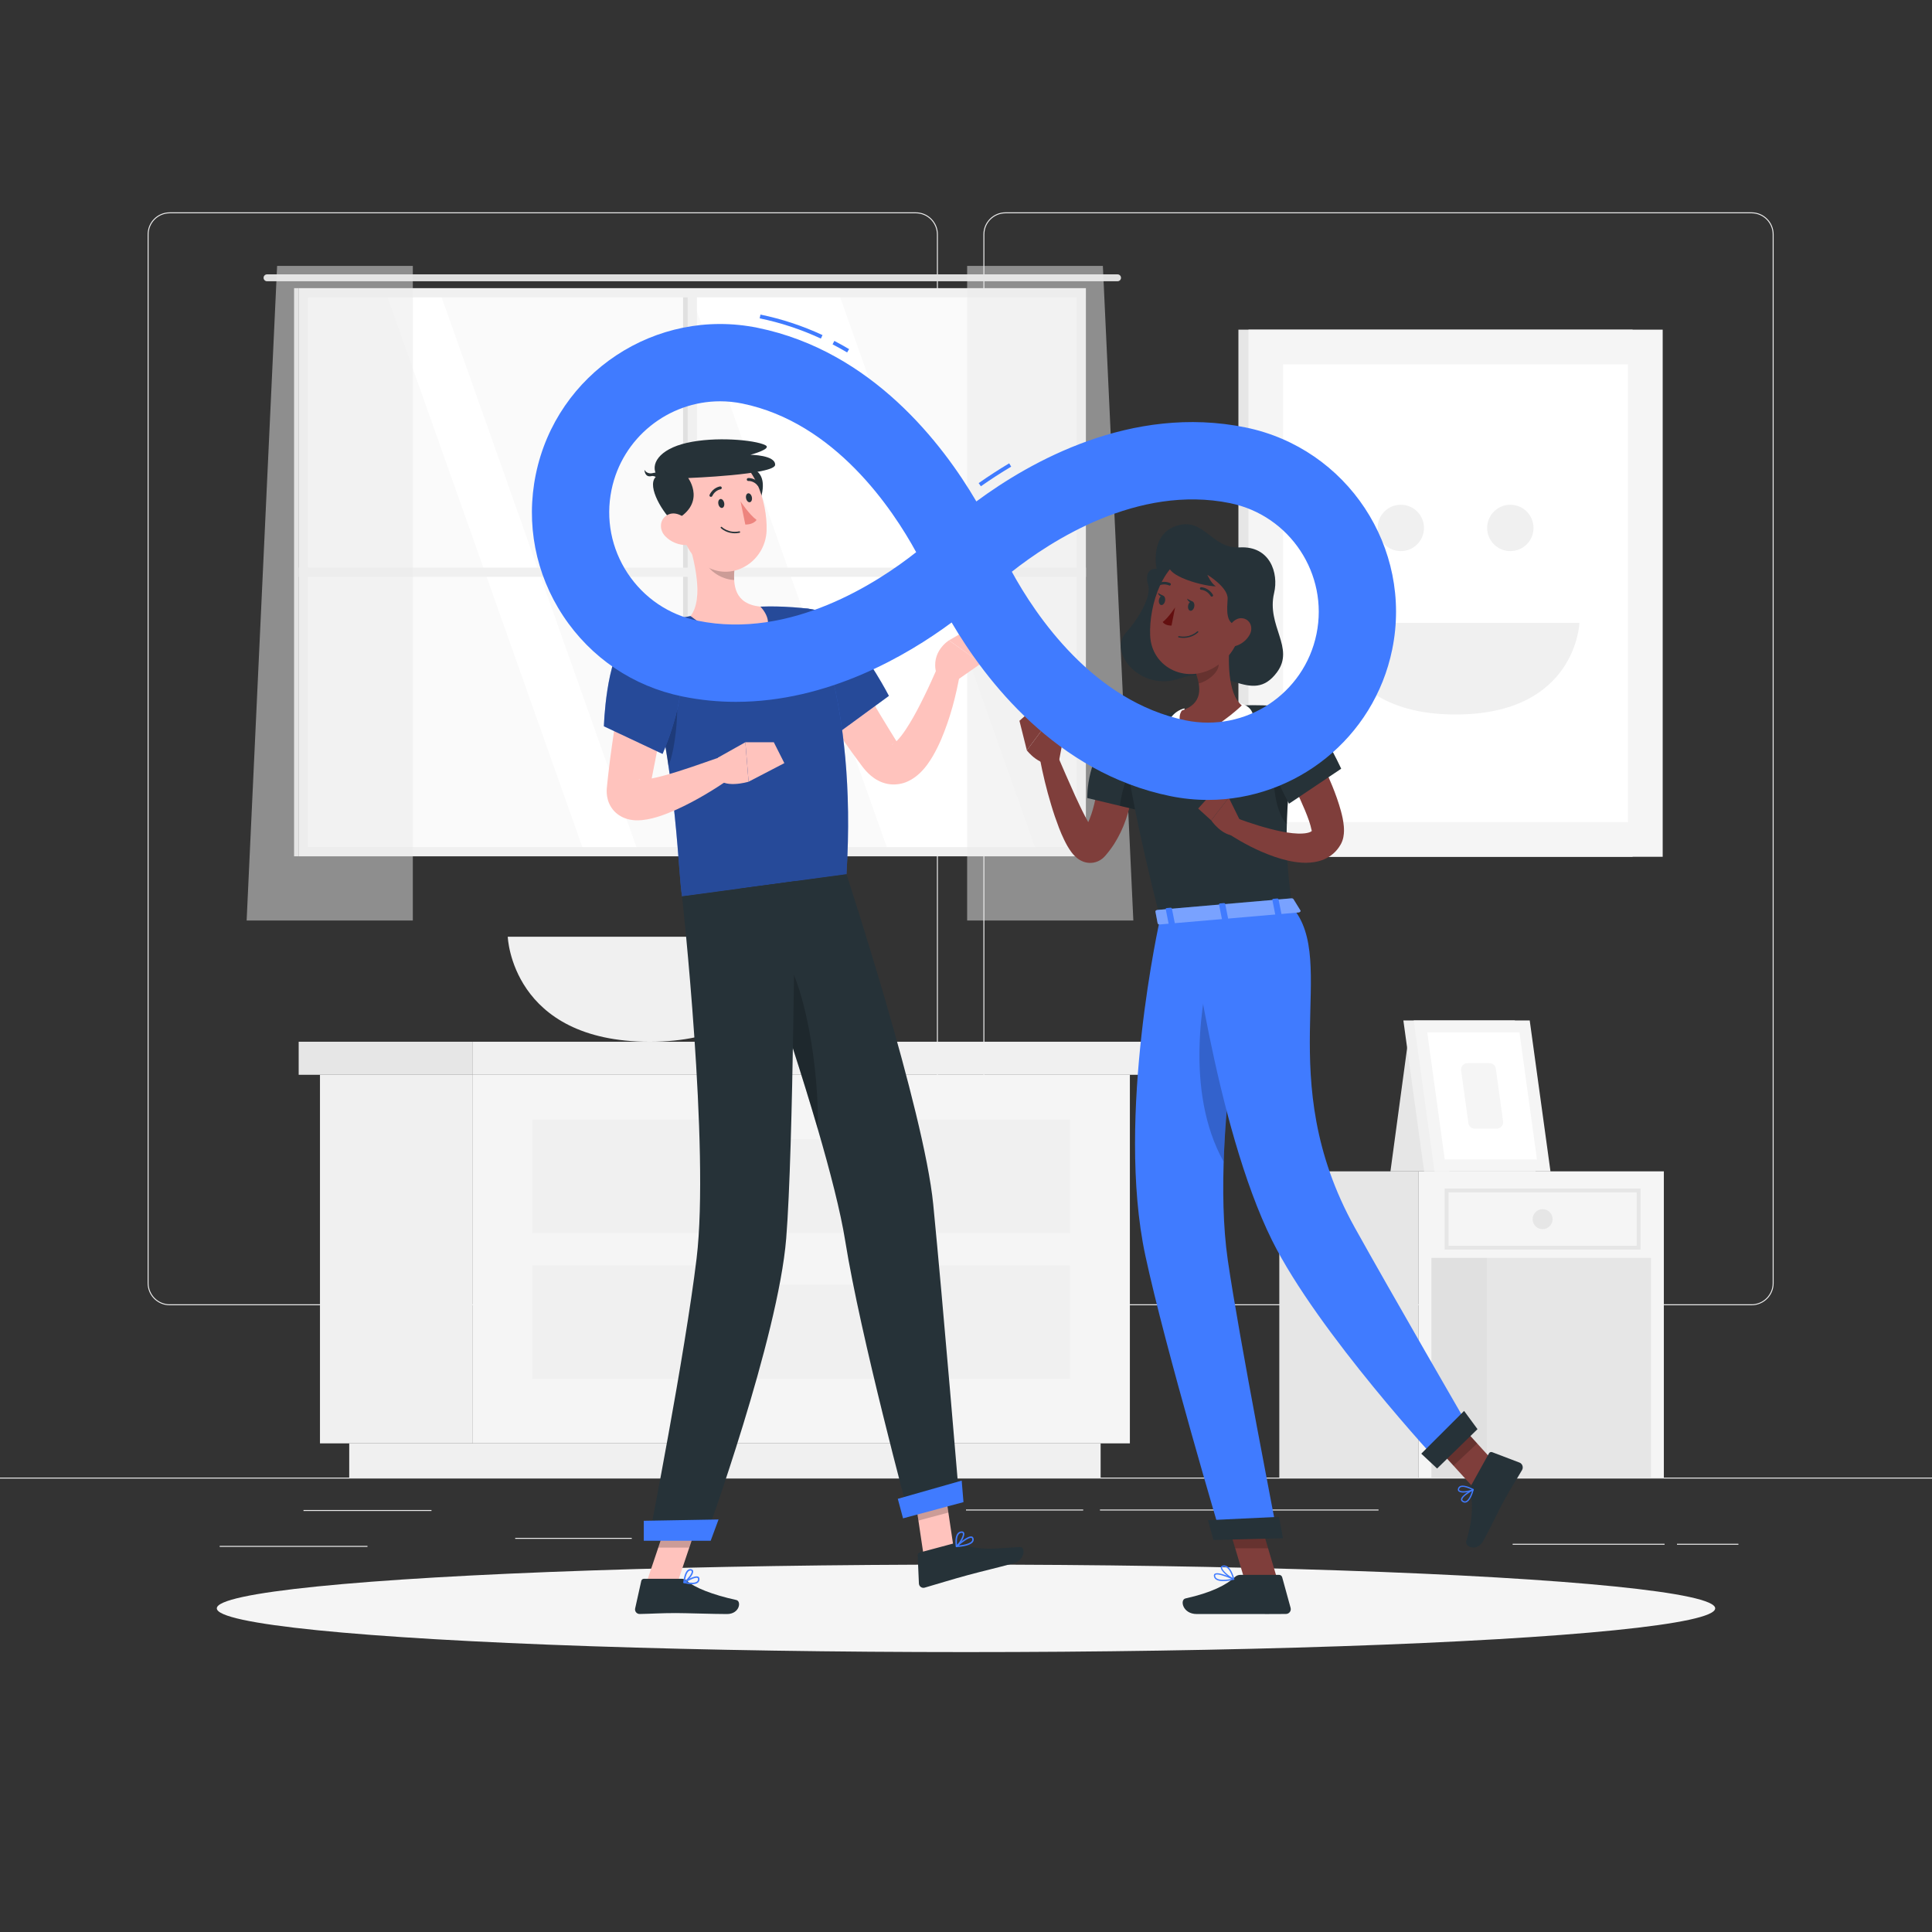<?xml version="1.0" encoding="utf-8"?>
<!-- Generator: Adobe Illustrator 27.5.0, SVG Export Plug-In . SVG Version: 6.00 Build 0)  -->
<svg version="1.1" xmlns="http://www.w3.org/2000/svg" xmlns:xlink="http://www.w3.org/1999/xlink" x="0px" y="0px"
	 viewBox="0 0 500 500" style="enable-background:new 0 0 500 500;" xml:space="preserve">
<rect x="0" y="0" width="500" height="500" fill="#333333" stroke="none"/>
<g id="Background_Complete">
	<g>
		<rect y="382.398" style="fill:#EBEBEB;" width="500" height="0.25"/>
		<rect x="78.545" y="390.788" style="fill:#EBEBEB;" width="33.122" height="0.25"/>
		<rect x="133.333" y="398" style="fill:#EBEBEB;" width="30.167" height="0.25"/>
		<rect x="56.854" y="400.074" style="fill:#EBEBEB;" width="38.251" height="0.25"/>
		<rect x="434" y="399.528" style="fill:#EBEBEB;" width="15.901" height="0.25"/>
		<rect x="391.471" y="399.528" style="fill:#EBEBEB;" width="39.321" height="0.25"/>
		<rect x="250" y="390.663" style="fill:#EBEBEB;" width="30.333" height="0.25"/>
		<rect x="284.667" y="390.663" style="fill:#EBEBEB;" width="72.095" height="0.25"/>
		<path style="fill:#EBEBEB;" d="M237.014,337.8H43.915c-3.147,0-5.708-2.561-5.708-5.708V60.66c0-3.147,2.561-5.708,5.708-5.708
			h193.099c3.146,0,5.707,2.561,5.707,5.708v271.432C242.721,335.239,240.16,337.8,237.014,337.8z M43.915,55.203
			c-3.01,0-5.458,2.448-5.458,5.458v271.432c0,3.01,2.448,5.458,5.458,5.458h193.099c3.009,0,5.457-2.448,5.457-5.458V60.66
			c0-3.009-2.448-5.458-5.457-5.458H43.915z"/>
		<path style="fill:#EBEBEB;" d="M453.31,337.8H260.212c-3.147,0-5.707-2.561-5.707-5.708V60.66c0-3.147,2.561-5.708,5.707-5.708
			H453.31c3.148,0,5.708,2.561,5.708,5.708v271.432C459.019,335.239,456.458,337.8,453.31,337.8z M260.212,55.203
			c-3.009,0-5.457,2.448-5.457,5.458v271.432c0,3.01,2.448,5.458,5.457,5.458H453.31c3.01,0,5.458-2.448,5.458-5.458V60.66
			c0-3.009-2.448-5.458-5.458-5.458H260.212z"/>
	</g>
	<g>
		<g>
			<g>
				<path style="fill:#F0F0F0;" d="M204.908,242.424c0,0-0.934,27.177-36.751,27.177s-36.751-27.177-36.751-27.177H204.908z"/>
			</g>
			<g>
				<g>
					<rect x="82.809" y="278.155" style="fill:#F0F0F0;" width="39.432" height="95.388"/>
					<rect x="90.38" y="373.543" style="fill:#F0F0F0;" width="194.461" height="8.856"/>
					
						<rect x="122.241" y="278.155" transform="matrix(-1 -1.224647e-16 1.224647e-16 -1 414.653 651.697)" style="fill:#F5F5F5;" width="170.172" height="95.388"/>
					
						<rect x="137.744" y="289.759" transform="matrix(-1 -1.224647e-16 1.224647e-16 -1 414.653 608.869)" style="fill:#F0F0F0;" width="139.166" height="29.352"/>
					
						<rect x="137.744" y="327.471" transform="matrix(-1 -1.224647e-16 1.224647e-16 -1 414.653 684.293)" style="fill:#F0F0F0;" width="139.166" height="29.352"/>
					<path style="fill:#F5F5F5;" d="M223.652,294.783h-32.652c-1.729,0-3.143-1.414-3.143-3.143v0c0-1.729,1.414-3.143,3.143-3.143
						h32.652c1.729,0,3.143,1.414,3.143,3.143v0C226.795,293.368,225.381,294.783,223.652,294.783z"/>
					<path style="fill:#F5F5F5;" d="M223.652,332.494h-32.652c-1.729,0-3.143-1.414-3.143-3.143l0,0
						c0-1.729,1.414-3.143,3.143-3.143h32.652c1.729,0,3.143,1.414,3.143,3.143l0,0C226.795,331.08,225.381,332.494,223.652,332.494
						z"/>
				</g>
				<rect x="122.241" y="269.602" style="fill:#F0F0F0;" width="175.426" height="8.553"/>
				
					<rect x="77.299" y="269.602" transform="matrix(-1 -1.224647e-16 1.224647e-16 -1 199.539 547.756)" style="fill:#E6E6E6;" width="44.942" height="8.553"/>
			</g>
		</g>
		<g>
			<g>
				<rect x="320.499" y="85.315" style="fill:#E6E6E6;" width="102.007" height="136.421"/>
				<rect x="323.103" y="85.315" style="fill:#F5F5F5;" width="107.199" height="136.421"/>
				<rect x="332.079" y="94.298" style="fill:#FFFFFF;" width="89.24" height="118.46"/>
				<g>
					<path style="fill:#F0F0F0;" d="M408.754,161.208c0,0-0.815,23.702-32.052,23.702s-32.052-23.702-32.052-23.702H408.754z"/>
				</g>
				<circle style="fill:#F0F0F0;" cx="362.526" cy="136.627" r="6"/>
				<circle style="fill:#F0F0F0;" cx="390.873" cy="136.627" r="6"/>
			</g>
		</g>
		<g>
			<g>
				<rect x="331.084" y="303.144" style="fill:#E6E6E6;" width="36.069" height="79.255"/>
				
					<rect x="367.154" y="303.144" transform="matrix(-1 -1.224647e-16 1.224647e-16 -1 797.758 685.542)" style="fill:#F5F5F5;" width="63.451" height="79.255"/>
				
					<rect x="360.913" y="316.03" transform="matrix(-1.836970e-16 1 -1 -1.836970e-16 743.312 -54.446)" style="fill:#E6E6E6;" width="75.932" height="56.804"/>
				
					<rect x="339.682" y="337.261" transform="matrix(-1.836970e-16 1 -1 -1.836970e-16 722.081 -33.215)" style="fill:#E0E0E0;" width="75.932" height="14.342"/>
				
					<rect x="389.179" y="285.637" transform="matrix(-1.836970e-16 1 -1 -1.836970e-16 714.718 -83.735)" style="fill:#F5F5F5;" width="20.094" height="59.71"/>
				<path style="fill:#E6E6E6;" d="M424.577,323.4h-50.701v-15.816h50.701V323.4z M374.876,322.4h48.701v-13.816h-48.701V322.4z"/>
				<path style="fill:#E6E6E6;" d="M401.813,315.517c0,1.428-1.158,2.586-2.586,2.586c-1.428,0-2.586-1.158-2.586-2.586
					c0-1.428,1.158-2.586,2.586-2.586C400.655,312.931,401.813,314.089,401.813,315.517z"/>
			</g>
			<g>
				<polygon style="fill:#E6E6E6;" points="375.071,303.144 359.846,303.144 364.357,269.783 375.071,269.783 				"/>
				<polygon style="fill:#F0F0F0;" points="397.409,303.144 368.561,303.144 363.191,264.097 392.038,264.097 				"/>
				<polygon style="fill:#F5F5F5;" points="401.26,303.144 371.241,303.144 365.871,264.097 395.89,264.097 				"/>
				<polygon style="fill:#FFFFFF;" points="373.895,300.067 369.371,267.174 393.236,267.174 397.76,300.067 				"/>
				<path style="fill:#F5F5F5;" d="M380.013,290.659l-1.874-13.624c-0.137-0.998,0.638-1.888,1.646-1.888h5.688
					c0.83,0,1.533,0.613,1.646,1.435l1.874,13.624c0.137,0.998-0.638,1.888-1.646,1.888h-5.688
					C380.828,292.094,380.126,291.481,380.013,290.659z"/>
			</g>
		</g>
		<g>
			<g>
				<rect x="78.687" y="75.962" style="fill:#FAFAFA;" width="200.954" height="144.26"/>
				<polygon style="fill:#FFFFFF;" points="268.205,220.223 217.092,75.962 178.734,75.962 229.847,220.223 				"/>
				<polygon style="fill:#FFFFFF;" points="165.061,220.223 113.948,75.962 99.957,75.962 151.07,220.223 				"/>
				<g>
					<path style="fill:#E0E0E0;" d="M69.105,71.002h220.117c0.491,0,0.893,0.402,0.893,0.893l0,0c0,0.491-0.402,0.893-0.893,0.893
						H69.105c-0.491,0-0.893-0.402-0.893-0.893l0,0C68.213,71.404,68.614,71.002,69.105,71.002z"/>
					<rect x="177.973" y="75.652" style="fill:#F0F0F0;" width="2.381" height="144.88"/>
					<rect x="176.783" y="75.652" style="fill:#E0E0E0;" width="1.191" height="144.88"/>
					
						<rect x="177.973" y="46.227" transform="matrix(6.123234e-17 -1 1 6.123234e-17 31.072 327.256)" style="fill:#F0F0F0;" width="2.381" height="203.731"/>
					<path style="fill:#F0F0F0;" d="M77.299,219.23L77.299,219.23V76.955v-2.382h2.381h198.969h2.381v2.382V219.23h0v2.382h0l0,0
						h-2.381l0,0H79.679l0,0h-2.381l0,0l0,0V219.23z M278.648,219.23V76.955H79.679V219.23H278.648z"/>
					<rect x="76.108" y="74.573" style="fill:#E0E0E0;" width="1.191" height="147.038"/>
				</g>
			</g>
			<g>
				<polygon style="opacity:0.5;fill:#EBEBEB;" points="106.84,68.819 106.84,238.233 63.83,238.233 71.718,68.819 				"/>
				<polygon style="opacity:0.5;fill:#EBEBEB;" points="250.298,68.819 250.298,238.233 293.308,238.233 285.42,68.819 				"/>
			</g>
		</g>
	</g>
</g>
<g id="Background_Simple" style="display:none;">
	<g style="display:inline;">
		<path style="fill:#407BFF;" d="M290.461,151.785c-22.64-23.618-35.196-49.794-66.197-67.211
			c-24.301-13.653-52.119-24.759-86.963-15.971c-33.199,8.373-62.116,26.792-70.645,56.114
			c-8.429,28.977,2.471,62.638,21.396,81.912c10.086,10.272,24.542,15.861,37.501,23.344c14.293,8.253,23.054,19.564,30.087,33.089
			c12.352,23.752,21.807,48.118,53.012,57.339c30.567,9.033,65.301-1.743,98.984-11.821c30.8-9.215,76.719-15.028,93.09-45.393
			c15.484-28.72,0.842-65.777-22.962-80.164C351.25,166.997,312.169,174.432,290.461,151.785z"/>
		<path style="opacity:0.9;fill:#FFFFFF;" d="M290.461,151.785c-22.64-23.618-35.196-49.794-66.197-67.211
			c-24.301-13.653-52.119-24.759-86.963-15.971c-33.199,8.373-62.116,26.792-70.645,56.114
			c-8.429,28.977,2.471,62.638,21.396,81.912c10.086,10.272,24.542,15.861,37.501,23.344c14.293,8.253,23.054,19.564,30.087,33.089
			c12.352,23.752,21.807,48.118,53.012,57.339c30.567,9.033,65.301-1.743,98.984-11.821c30.8-9.215,76.719-15.028,93.09-45.393
			c15.484-28.72,0.842-65.777-22.962-80.164C351.25,166.997,312.169,174.432,290.461,151.785z"/>
	</g>
</g>
<g id="Shadow_1_">
	<ellipse id="_x3C_Path_x3E__215_" style="fill:#F5F5F5;" cx="250" cy="416.238" rx="193.889" ry="11.323"/>
</g>
<g id="Character_1">
	<g>
		<polygon style="fill:#FFC3BD;" points="239.021,402.488 246.773,400.407 244.017,381.9 236.265,383.981 		"/>
		<polygon style="fill:#FFC3BD;" points="167.332,409.517 175.359,409.517 181.613,390.929 173.586,390.929 		"/>
		<path style="fill:#263238;" d="M176.43,408.588l-9.786,0c-0.328,0-0.612,0.228-0.683,0.548l-1.586,7.135
			c-0.164,0.74,0.417,1.44,1.175,1.427c3.148-0.054,5.446-0.239,9.412-0.239c2.44,0,9.797,0.254,13.166,0.254
			c3.295,0,3.809-3.331,2.43-3.633c-6.185-1.353-10.845-3.219-12.825-4.998C177.376,408.761,176.91,408.588,176.43,408.588z"/>
		<path style="fill:#263238;" d="M246.478,399.524l-8.466,2.272c-0.317,0.085-0.532,0.379-0.518,0.707l0.318,7.302
			c0.033,0.757,0.757,1.288,1.485,1.08c3.04-0.872,7.405-2.235,11.243-3.265c4.488-1.205,6.407-1.597,11.67-3.009
			c3.182-0.854,3.202-4.309,1.792-4.243c-6.421,0.301-9.388,1.085-15.496-0.74C247.844,399.428,247.147,399.344,246.478,399.524z"/>
		<path style="fill:#FFC3BD;" d="M214.91,163.231l8.542,14.436l4.283,7.2c1.449,2.378,2.883,4.756,4.352,7.095
			c0.207,0.344,0.38,0.571,0.42,0.642c0.046,0.077-0.135-0.065-0.602-0.127c-0.464-0.089-0.979,0.095-1.021,0.159
			c-0.077,0.076,0.126,0.024,0.393-0.17c0.554-0.394,1.322-1.207,2.03-2.116c0.718-0.926,1.409-1.984,2.083-3.088
			c1.356-2.212,2.604-4.626,3.804-7.085c1.221-2.442,2.351-5.02,3.451-7.497l5.799,1.643c-1.055,5.837-2.489,11.422-4.895,17.099
			c-0.612,1.418-1.308,2.833-2.145,4.274c-0.862,1.441-1.812,2.91-3.374,4.405c-0.792,0.74-1.76,1.517-3.143,2.144
			c-1.337,0.637-3.322,0.997-5.174,0.628c-1.859-0.357-3.288-1.26-4.304-2.108c-1.026-0.862-1.751-1.742-2.358-2.554
			c-3.488-4.65-6.748-9.387-9.849-14.208c-3.114-4.826-6.053-9.688-8.859-14.742L214.91,163.231z"/>
		<g>
			<path style="fill:#407BFF;" d="M200.616,164.271c-1.721,7.479,14.685,26.607,14.685,26.607l14.745-10.784
				c0,0-5.118-9.954-11.703-17.384C211.581,155.081,202.505,156.064,200.616,164.271z"/>
			<path style="opacity:0.4;" d="M200.616,164.271c-1.721,7.479,14.685,26.607,14.685,26.607l14.745-10.784
				c0,0-5.118-9.954-11.703-17.384C211.581,155.081,202.505,156.064,200.616,164.271z"/>
		</g>
		<polygon style="opacity:0.2;" points="244.016,381.906 245.438,391.445 237.683,393.526 236.261,383.987 		"/>
		<polygon style="opacity:0.2;" points="173.583,390.934 181.613,390.934 178.385,400.516 170.355,400.516 		"/>
		<g>
			<path style="fill:#407BFF;" d="M164.705,163.155c10.45,29.92,10.64,62.33,11.81,68.82c6.24-0.83,29.74-4,42.55-5.73
				c2.88-45.94-9.74-68.7-9.74-68.7s-2.78-0.37-6.54-0.53c-1.18-0.05-2.45-0.08-3.77-0.07c-0.73,0-1.47,0.02-2.22,0.05
				c-4.84,0.21-12.69,1.45-18.09,2.44c-1.13,0.21-2.28,0.45-3.39,0.7c-1.03,0.24-2.04,0.49-2.99,0.74
				C168.014,162.005,164.705,163.155,164.705,163.155z"/>
			<path style="opacity:0.4;" d="M164.705,163.155c10.45,29.92,10.64,62.33,11.81,68.82c6.24-0.83,29.74-4,42.55-5.73
				c2.88-45.94-9.74-68.7-9.74-68.7s-2.78-0.37-6.54-0.53c-1.18-0.05-2.45-0.08-3.77-0.07c-0.73,0-1.47,0.02-2.22,0.05
				c-4.84,0.21-12.69,1.45-18.09,2.44c-1.13,0.21-2.28,0.45-3.39,0.7c-1.03,0.24-2.04,0.49-2.99,0.74
				C168.014,162.005,164.705,163.155,164.705,163.155z"/>
		</g>
		<path style="opacity:0.2;" d="M174.488,176.935c1.69,4.51,0.37,17-1.48,21.26c-0.66-4.46-1.47-9.14-2.49-13.939L174.488,176.935z"
			/>
		<path style="fill:#FFC3BD;" d="M246.755,176.683l7.2-5.021l-8.359-5.937c0,0-4.811,2.906-3.268,8.544L246.755,176.683z"/>
		<polygon style="fill:#FFC3BD;" points="257.903,167.693 250.402,162.927 245.596,165.725 253.955,171.662 		"/>
		<path style="fill:#FFC3BD;" d="M177.755,138.826c1.925,5.666,4.501,16.175,0.953,20.607c3.587,2.718,8.211,5.793,15.154,5.104
			c6.943-0.688,5.095-5.279,2.932-7.541c-6.698-0.675-7.18-5.513-6.659-10.187L177.755,138.826z"/>
		<path style="opacity:0.2;" d="M182.803,142.084l7.327,4.721c-0.127,1.107-0.192,2.22-0.125,3.285
			c-2.527-0.024-5.91-1.692-7.255-4.282C181.912,144.197,182.19,142.364,182.803,142.084z"/>
		<path style="fill:#263238;" d="M193.115,120.938l2.3,11.745C201.031,120.938,193.115,120.938,193.115,120.938z"/>
		<path style="fill:#FFC3BD;" d="M174.44,130.703c2.08,7.69,2.906,12.296,7.662,15.485c7.153,4.796,16.033-0.747,16.293-8.904
			c0.234-7.342-3.207-18.684-11.468-20.215C178.788,115.56,172.36,123.013,174.44,130.703z"/>
		<path style="fill:#263238;" d="M174.045,134.975c-3.223-3.222-6.889-9.889-4.001-11.833c-1.889-2.889,0.426-6.857,7.71-8.531
			c7.285-1.674,17.484-0.79,20.29,0.586c1.965,0.964-3.833,2.5-3.833,2.5s6.5,0.056,6.389,2.611c-0.111,2.556-22.5,3.407-22.5,3.407
			S183.197,130.559,174.045,134.975z"/>
		<path style="fill:#263238;" d="M171.447,123.422c0.759-0.64-0.565-1.515-2.331-1.025c-1.767,0.49-2.335-0.832-2.335-0.832
			s0.016,2.081,1.827,1.65C169.716,122.952,170.325,124.367,171.447,123.422z"/>
		<path style="fill:#FFC3BD;" d="M172.13,138.737c1.473,1.563,3.531,2.301,5.296,2.325c2.655,0.036,3.305-2.502,2.001-4.653
			c-1.174-1.936-3.971-4.288-6.363-3.294C170.706,134.093,170.446,136.949,172.13,138.737z"/>
		<path style="fill:#263238;" d="M248.307,388.593l-13.128,3.517c0,0-12.49-46.254-16.434-70.953
			c-1.201-7.513-3.878-17.913-7.117-29.018c-4.087-13.991-9.055-29.084-13.088-40.894c-4.253-12.438-7.447-21.229-7.447-21.229
			l27.971-3.768c0,0,20.052,61.038,22.454,85.418C244.02,337.016,248.307,388.593,248.307,388.593z"/>
		<path style="opacity:0.2;" d="M211.628,292.139c-4.087-13.991-9.055-29.084-13.088-40.894l2.512-6.467
			C208.555,252.612,212.08,278.126,211.628,292.139z"/>
		<path style="fill:#263238;" d="M205.717,228.047c0,0-0.361,69.008-2.247,92.452c-2.066,25.672-20.731,77.12-20.731,77.12h-14.702
			c0,0,9.232-47.001,12.24-71.931c3.427-28.399-3.759-93.704-3.759-93.704L205.717,228.047z"/>
		<polygon style="fill:#407BFF;" points="183.921,398.749 166.609,398.749 166.609,393.577 185.961,393.241 		"/>
		<polygon style="fill:#407BFF;" points="249.349,388.748 233.706,392.947 232.35,387.893 248.886,383.183 		"/>
		<path style="fill:#263238;" d="M185.914,130.451c0.13,0.634,0.572,1.079,0.987,0.994c0.414-0.085,0.645-0.669,0.514-1.303
			c-0.131-0.634-0.572-1.079-0.987-0.994C186.014,129.234,185.783,129.817,185.914,130.451z"/>
		<path style="fill:#263238;" d="M193.082,128.977c0.13,0.634,0.572,1.079,0.987,0.994c0.414-0.085,0.645-0.668,0.514-1.303
			c-0.13-0.634-0.572-1.079-0.987-0.994C193.182,127.759,192.951,128.342,193.082,128.977z"/>
		<path style="fill:#ED847E;" d="M191.655,129.761c0,0,2.194,3.362,4.145,4.801c-0.907,1.278-2.913,1.192-2.913,1.192
			L191.655,129.761z"/>
		<path style="fill:#263238;" d="M190.563,137.999c-2.479,0.171-3.943-1.274-4.01-1.342c-0.074-0.074-0.073-0.195,0.001-0.268
			c0.074-0.074,0.195-0.073,0.269,0.001c0.017,0.017,1.725,1.692,4.5,1.122c0.103-0.021,0.203,0.045,0.224,0.148
			c0.021,0.103-0.045,0.203-0.148,0.224C191.109,137.944,190.83,137.981,190.563,137.999z"/>
		<path style="fill:#263238;" d="M184.015,128.59c-0.063,0.004-0.128-0.007-0.189-0.036c-0.19-0.09-0.27-0.317-0.18-0.507
			c0.905-1.899,2.642-2.151,2.716-2.161c0.208-0.028,0.399,0.118,0.427,0.327c0.028,0.207-0.118,0.398-0.325,0.427l0,0
			c-0.057,0.008-1.41,0.219-2.132,1.735C184.271,128.503,184.147,128.581,184.015,128.59z"/>
		<path style="fill:#263238;" d="M196.45,125.876c-0.123,0.008-0.247-0.043-0.328-0.148c-1.023-1.331-2.389-1.255-2.447-1.251
			c-0.209,0.014-0.391-0.143-0.406-0.352c-0.015-0.209,0.14-0.39,0.349-0.407c0.076-0.004,1.826-0.121,3.107,1.547
			c0.128,0.167,0.097,0.405-0.07,0.533C196.594,125.845,196.522,125.871,196.45,125.876z"/>
		<g>
			<path style="fill:#407BFF;" d="M179.085,409.991c-0.742,0-1.543-0.154-2.1-0.289c-0.074-0.018-0.131-0.079-0.143-0.154
				c-0.012-0.076,0.022-0.151,0.087-0.192c0.292-0.183,2.882-1.773,3.769-1.317c0.138,0.071,0.306,0.222,0.326,0.538
				c0.027,0.425-0.106,0.763-0.393,1.005C180.267,409.886,179.696,409.991,179.085,409.991z M177.536,409.435
				c1.363,0.273,2.411,0.224,2.85-0.145c0.193-0.162,0.277-0.387,0.258-0.69c-0.009-0.148-0.069-0.197-0.12-0.223
				C180.063,408.14,178.588,408.826,177.536,409.435z"/>
			<path style="fill:#407BFF;" d="M177.029,409.707c-0.036,0-0.072-0.01-0.104-0.031c-0.058-0.038-0.091-0.105-0.086-0.174
				c0.008-0.098,0.2-2.414,1.132-3.176c0.243-0.198,0.516-0.281,0.81-0.245c0,0,0,0,0,0c0.454,0.056,0.574,0.336,0.605,0.498
				c0.17,0.895-1.436,2.653-2.267,3.104C177.092,409.7,177.06,409.707,177.029,409.707z M178.649,406.454
				c-0.156,0-0.3,0.055-0.437,0.167c-0.598,0.488-0.854,1.838-0.948,2.515c0.826-0.627,1.849-1.956,1.748-2.484
				c-0.009-0.048-0.031-0.161-0.277-0.192l0,0C178.706,406.456,178.678,406.454,178.649,406.454z"/>
			<path style="fill:#407BFF;" d="M247.528,400.39c-0.07-0.005-0.133-0.049-0.161-0.115c-0.032-0.074-0.013-0.16,0.047-0.215
				c0.303-0.277,2.996-2.693,4.078-2.421c0.209,0.052,0.359,0.193,0.434,0.407c0,0,0,0,0,0c0.126,0.358,0.091,0.69-0.105,0.986
				c-0.648,0.981-2.952,1.272-4.268,1.358C247.545,400.391,247.536,400.391,247.528,400.39z M251.324,397.996
				c-0.639-0.046-2.156,1.052-3.228,1.969c1.788-0.175,3.044-0.592,3.408-1.142c0.128-0.194,0.148-0.406,0.063-0.65
				c-0.033-0.094-0.084-0.143-0.168-0.165C251.376,398.002,251.351,397.998,251.324,397.996z"/>
			<path style="fill:#407BFF;" d="M247.528,400.39c-0.018-0.001-0.036-0.005-0.053-0.012c-0.063-0.024-0.109-0.079-0.121-0.146
				c-0.015-0.091-0.367-2.235,0.402-3.309c0.235-0.328,0.549-0.526,0.934-0.588l0,0c0.519-0.084,0.733,0.133,0.822,0.329
				c0.377,0.839-1.027,3.013-1.85,3.684C247.624,400.379,247.576,400.394,247.528,400.39z M248.949,396.698
				c-0.052-0.004-0.117-0.001-0.198,0.012l0,0c-0.285,0.046-0.51,0.188-0.686,0.434c-0.505,0.706-0.446,2.029-0.382,2.665
				c0.801-0.83,1.708-2.486,1.481-2.989C249.151,396.789,249.115,396.71,248.949,396.698z M248.72,396.522l0.005,0L248.72,396.522z"
				/>
		</g>
		<g>
			<path style="fill:#FFC3BD;" d="M174.523,171.833c-0.962,5.089-1.988,10.236-3.015,15.34c-1.043,5.109-2.066,10.214-3.049,15.293
				l-0.357,1.902l-0.089,0.476c-0.028,0.14-0.071,0.409-0.055,0.244c-0.017-0.095,0.009-0.422-0.144-0.936
				c-0.132-0.505-0.56-1.263-1.098-1.719c-0.527-0.464-0.965-0.616-1.189-0.667c-0.465-0.076-0.231,0.046,0.053,0.055
				c0.646,0.053,1.749-0.091,2.833-0.301c1.107-0.2,2.278-0.489,3.457-0.813c4.744-1.297,9.678-3.1,14.535-4.778l2.848,5.311
				c-2.236,1.623-4.486,3.059-6.839,4.442c-2.346,1.38-4.761,2.664-7.331,3.829c-1.292,0.573-2.616,1.122-4.046,1.614
				c-1.451,0.473-2.929,0.918-4.911,1.122c-1.023,0.066-2.129,0.166-3.852-0.31c-0.847-0.251-1.889-0.699-2.902-1.61
				c-1.025-0.902-1.782-2.26-2.074-3.4c-0.313-1.15-0.322-2.146-0.259-2.893l0.123-1.234l0.212-2.001
				c0.6-5.318,1.359-10.581,2.223-15.815c0.876-5.24,1.858-10.418,3.013-15.632L174.523,171.833z"/>
			<g>
				<path style="fill:#407BFF;" d="M162.001,165.125c-5.24,5.607-5.712,22.839-5.712,22.839l15.178,7.146
					c0,0,4.916-10.941,5.076-20.859C176.723,163.011,167.277,159.48,162.001,165.125z"/>
				<path style="opacity:0.4;" d="M162.001,165.125c-5.24,5.607-5.712,22.839-5.712,22.839l15.178,7.146
					c0,0,4.916-10.941,5.076-20.859C176.723,163.011,167.277,159.48,162.001,165.125z"/>
			</g>
			<path style="fill:#FFC3BD;" d="M185.796,196.078l7.105-3.989l0.832,10.219c0,0-6.803,2.053-8.293-1.43L185.796,196.078z"/>
			<polygon style="fill:#FFC3BD;" points="200.26,192.089 202.989,197.499 193.734,202.308 192.902,192.089 			"/>
		</g>
	</g>
</g>
<g id="Character_2">
	<g>
		<path style="fill:#7F3E3B;" d="M293.374,198.538c0.038,0.757,0.042,1.252,0.04,1.855c-0.013,0.576-0.04,1.144-0.074,1.711
			c-0.075,1.132-0.186,2.257-0.348,3.378c-0.341,2.24-0.869,4.469-1.634,6.661c-0.755,2.192-1.781,4.338-3.072,6.367
			c-0.337,0.501-0.671,1.001-1.044,1.482c-0.184,0.242-0.362,0.485-0.561,0.718l-0.673,0.801c-0.477,0.571-1.52,1.47-2.989,1.73
			c-0.706,0.128-1.423,0.088-1.994-0.046c-0.558-0.127-1.039-0.335-1.374-0.521c-0.726-0.4-1.143-0.783-1.49-1.121
			c-0.36-0.35-0.606-0.659-0.842-0.964c-0.892-1.199-1.417-2.233-1.927-3.267c-0.496-1.031-0.928-2.031-1.314-3.039
			c-0.77-2.01-1.447-3.993-2.039-5.994c-1.208-3.994-2.167-7.984-2.947-12.072l4.322-1.287c1.585,3.686,3.201,7.409,4.837,11.027
			c0.837,1.802,1.665,3.596,2.56,5.292c0.452,0.842,0.892,1.678,1.358,2.437c0.453,0.752,0.96,1.48,1.338,1.869
			c0.086,0.087,0.172,0.165,0.185,0.16c0.018,0.013,0-0.046-0.275-0.211c-0.115-0.06-0.353-0.182-0.665-0.251
			c-0.323-0.078-0.782-0.112-1.239-0.028c-0.968,0.164-1.569,0.751-1.731,0.927c-0.1,0.126-0.006-0.001,0.005-0.022l0.085-0.127
			l0.17-0.253c0.117-0.165,0.22-0.345,0.327-0.519c0.219-0.344,0.411-0.714,0.609-1.077c0.778-1.469,1.39-3.069,1.871-4.747
			c0.476-1.678,0.828-3.43,1.059-5.213c0.124-0.889,0.22-1.787,0.281-2.682c0.028-0.447,0.051-0.893,0.062-1.333
			c0.021-0.412,0.029-0.933,0.03-1.191L293.374,198.538z"/>
		<path style="fill:#263238;" d="M289.165,188.627c-8.108,6.207-7.782,17.903-7.782,17.903l14.502,3.467
			c0,0,4.449-11.76,2.645-16.066C296.646,189.438,293.728,185.134,289.165,188.627z"/>
		<path style="opacity:0.2;" d="M294.019,197.2c-1.69,1.63-3.7,6.77-4.18,11.35l6.05,1.45c0,0,2.79-7.39,3.05-12.6
			C298.072,196.09,296.197,195.292,294.019,197.2z"/>
		<path style="fill:#7F3E3B;" d="M274.822,192.952l-4.484-4.942l-4.595,6.172c0,0,3.43,4.659,8.179,3.538L274.822,192.952z"/>
		<polygon style="fill:#7F3E3B;" points="266.637,184.062 263.831,186.541 265.744,194.182 270.339,188.01 		"/>
		<polygon style="fill:#7F3E3B;" points="330.729,409.297 322.462,410.094 316.701,390.682 324.968,389.885 		"/>
		<polygon style="fill:#7F3E3B;" points="388.69,380.599 382.565,386.35 369.34,371.817 375.466,366.065 		"/>
		<path style="fill:#263238;" d="M380.736,384.425l4.603-8.294c0.168-0.302,0.513-0.43,0.831-0.309l7.086,2.697
			c0.735,0.28,1.054,1.223,0.656,1.912c-1.655,2.864-2.598,4.163-4.622,7.81c-1.245,2.244-3.67,7.39-5.39,10.488
			c-1.682,3.031-4.875,1.563-4.437,0.119c1.967-6.476,1.597-10.081,1.042-12.938C380.405,385.396,380.491,384.867,380.736,384.425z"
			/>
		<path style="fill:#263238;" d="M321.02,407.574l10.016,0c0.364,0,0.693,0.253,0.791,0.609l2.178,7.925
			c0.226,0.822-0.379,1.578-1.222,1.586c-3.53,0.032-5.203,0.016-9.608,0.016c-2.71,0-9.72,0-13.462,0
			c-3.66,0-4.426-3.7-2.911-4.035c6.79-1.503,10.704-3.575,12.799-5.552C319.979,407.766,320.486,407.574,321.02,407.574z"/>
		<polygon style="opacity:0.2;" points="316.704,390.688 319.672,400.694 328.18,400.694 324.975,389.89 		"/>
		<polygon style="opacity:0.2;" points="375.471,366.068 369.343,371.822 376.162,379.31 382.29,373.557 		"/>
		<path style="fill:#263238;" d="M291.613,187.425c0,0-3.665,1.613,8.63,50.275c13.556-1.173,27.566-2.384,34.163-2.955
			c-1.776-13.854-2.534-22.427,1.644-51.536c0,0-7.293-0.938-14.672-0.657c-5.773,0.22-10.499,0.444-15.513,1.342
			C299.255,185.079,291.613,187.425,291.613,187.425z"/>
		<path style="opacity:0.2;" d="M330.409,196.09c-1.47,3.12-0.92,13.56,2.61,17.21c0.11-4.21,0.45-9.05,1.1-15.03
			C333.199,197.01,331.979,196.18,330.409,196.09z"/>
		<path style="fill:#FFFFFF;" d="M309.503,194.156c-0.064,0.722-0.376,1.284-0.697,1.256c-0.321-0.029-0.529-0.637-0.465-1.359
			c0.064-0.722,0.376-1.284,0.697-1.256S309.567,193.434,309.503,194.156z"/>
		<path style="fill:#FFFFFF;" d="M320.767,181.972l-11.253,8.083c0,0,3.971,4.08,5.754,9.62
			C322.663,193.597,328.434,183.75,320.767,181.972z"/>
		<path style="fill:#FFFFFF;" d="M306.51,183.333c-5.875,1.5-6.504,10.343-2.449,14.964c1.582-5.704,4.722-7.899,4.722-7.899
			L306.51,183.333z"/>
		<path style="fill:#263238;" d="M299.322,147.223c-2.25-0.208-2.917,1.902-2.208,3.996c1.033,3.054-2.498,8.963-5.708,12.504
			c-4.667,5.149,3.796,15.388,13.88,11.861c11.655-4.077,18.594,7.276,25.181-1.583c4.742-6.378-2.764-11.985-0.727-20.544
			c1.219-5.119-1.03-12.221-8.91-11.79c-7.338,0.402-9.16-7.861-16.285-5.611S299.322,147.223,299.322,147.223z"/>
		<path style="fill:#7F3E3B;" d="M318.33,165.218c-0.547,5.076-0.732,14.306,3.048,17.334c0,0-4.038,4.121-12.203,8.67
			c-5.94-4.105-3.31-7.328-3.31-7.328c5.451-1.811,4.95-5.928,3.645-9.722L318.33,165.218z"/>
		<path style="opacity:0.2;" d="M314.735,168.872l-5.22,5.296c0.312,0.898,0.573,1.813,0.716,2.712
			c2.1-0.491,5.139-2.673,5.173-4.919C315.42,170.841,314.961,169.373,314.735,168.872z"/>
		<path style="fill:#7F3E3B;" d="M322.795,157.288c-2.117,8.107-2.84,11.584-7.813,14.982c-7.48,5.11-16.975,0.737-17.323-7.84
			c-0.313-7.72,3.202-19.681,11.877-21.368C318.083,141.4,324.913,149.18,322.795,157.288z"/>
		<path style="fill:#263238;" d="M303.78,144.583c-5.347,3.639,7.259,7.159,10.875,7.159c-1.25-0.784-2.196-2.992-2.196-2.992
			s5.363,3.217,5.252,6.191c-0.086,2.293-0.847,7.267,3.153,6.726c4-0.542,5.727-10.833,2.967-14.042
			C321.072,144.417,312.368,138.739,303.78,144.583z"/>
		<path style="fill:#7F3E3B;" d="M323.465,164.164c-0.797,1.543-2.233,2.574-3.6,2.986c-2.056,0.619-3.127-1.21-2.591-3.173
			c0.482-1.767,2.133-4.218,4.214-3.977C323.538,160.237,324.377,162.4,323.465,164.164z"/>
		<path style="fill:#407BFF;" d="M300.244,237.7c0,0-11.559,51.131-3.843,87.179c5.168,24.143,19.689,72.914,19.689,72.914
			l14.571-0.375c0,0-9.992-51.182-12.909-71.31c-4.989-34.431,7.508-90.572,7.508-90.572L300.244,237.7z"/>
		<path style="opacity:0.2;" d="M313.572,248.024l7.286,11.491c-1.854,11.915-3.698,26.819-4.169,41.16
			C306.443,282.332,311.294,257.736,313.572,248.024z"/>
		<polygon style="fill:#263238;" points="314.036,398.548 332.036,398.089 330.995,392.558 312.629,393.429 		"/>
		<path style="fill:#407BFF;" d="M307.713,237.155c0,0,6.781,54.225,21.479,83.829c11.872,23.911,43.552,57.95,43.552,57.95
			l8.1-8.344c0,0-21.398-36.993-30.222-52.877c-21.635-38.948-3.954-68.668-16.216-82.968L307.713,237.155z"/>
		<polygon style="fill:#263238;" points="371.924,380.051 382.377,369.862 378.909,365.144 367.824,376.208 		"/>
		<g>
			<path style="fill:#407BFF;" d="M334.744,232.696l1.805,2.925c0.14,0.227-0.12,0.493-0.515,0.527l-35.827,3.099
				c-0.308,0.027-0.576-0.102-0.612-0.294l-0.573-3.031c-0.04-0.21,0.212-0.412,0.549-0.441l34.595-2.992
				C334.42,232.466,334.654,232.55,334.744,232.696z"/>
			<path style="opacity:0.3;fill:#FFFFFF;" d="M334.744,232.696l1.805,2.925c0.14,0.227-0.12,0.493-0.515,0.527l-35.827,3.099
				c-0.308,0.027-0.576-0.102-0.612-0.294l-0.573-3.031c-0.04-0.21,0.212-0.412,0.549-0.441l34.595-2.992
				C334.42,232.466,334.654,232.55,334.744,232.696z"/>
		</g>
		<path style="fill:#407BFF;" d="M330.433,236.966l0.927-0.08c0.184-0.016,0.317-0.123,0.294-0.238l-0.778-3.935
			c-0.023-0.115-0.192-0.196-0.377-0.18l-0.926,0.08c-0.185,0.016-0.317,0.123-0.294,0.239l0.778,3.935
			C330.079,236.901,330.248,236.982,330.433,236.966z"/>
		<path style="fill:#407BFF;" d="M302.84,239.353l0.926-0.08c0.185-0.016,0.317-0.123,0.294-0.238l-0.778-3.935
			c-0.023-0.115-0.192-0.196-0.377-0.18l-0.926,0.08c-0.185,0.016-0.317,0.123-0.294,0.238l0.778,3.935
			C302.486,239.287,302.655,239.369,302.84,239.353z"/>
		<path style="fill:#407BFF;" d="M316.636,238.159l0.927-0.08c0.185-0.016,0.317-0.123,0.294-0.238l-0.778-3.935
			c-0.023-0.115-0.192-0.196-0.377-0.18l-0.927,0.08c-0.185,0.016-0.317,0.123-0.294,0.238l0.778,3.935
			C316.282,238.094,316.452,238.175,316.636,238.159z"/>
		<path style="fill:#263238;" d="M309.071,157.01c-0.131,0.668-0.592,1.14-1.029,1.054c-0.437-0.086-0.684-0.697-0.553-1.365
			c0.131-0.668,0.592-1.14,1.029-1.054C308.954,155.73,309.202,156.342,309.071,157.01z"/>
		<path style="fill:#263238;" d="M301.518,155.525c-0.131,0.668-0.592,1.14-1.029,1.054c-0.437-0.086-0.684-0.697-0.553-1.365
			c0.131-0.668,0.592-1.14,1.029-1.054C301.401,154.245,301.649,154.857,301.518,155.525z"/>
		<path style="fill:#263238;" d="M301.15,154.234l-1.514-0.778C299.636,153.456,300.213,154.872,301.15,154.234z"/>
		<path style="fill:#630F0F;" d="M304.114,157.19c0,0-1.699,2.654-3.22,3.796c0.72,0.997,2.294,0.915,2.294,0.915L304.114,157.19z"
			/>
		<path style="fill:#263238;" d="M306.277,165.087c2.366,0,3.741-1.381,3.807-1.449c0.064-0.066,0.063-0.171-0.003-0.235
			c-0.065-0.064-0.17-0.063-0.235,0.003c-0.018,0.018-1.814,1.81-4.753,1.23c-0.094-0.02-0.178,0.042-0.195,0.131
			c-0.018,0.09,0.041,0.178,0.131,0.195C305.471,165.05,305.888,165.087,306.277,165.087z"/>
		<path style="fill:#263238;" d="M313.608,154.419c0.058,0,0.117-0.016,0.172-0.048c0.157-0.095,0.207-0.299,0.112-0.457
			c-1.126-1.862-2.935-1.944-3.011-1.947c-0.194,0.007-0.336,0.137-0.342,0.32c-0.007,0.183,0.136,0.337,0.319,0.345
			c0.063,0.002,1.533,0.082,2.466,1.627C313.385,154.361,313.495,154.419,313.608,154.419z"/>
		<path style="fill:#263238;" d="M299.421,151.742c0.055,0,0.11-0.014,0.161-0.042c1.59-0.888,2.934-0.201,2.947-0.194
			c0.163,0.086,0.364,0.022,0.449-0.14c0.085-0.162,0.023-0.363-0.139-0.449c-0.068-0.036-1.681-0.86-3.58,0.202
			c-0.16,0.09-0.218,0.292-0.128,0.452C299.191,151.681,299.304,151.742,299.421,151.742z"/>
		<path style="fill:#7F3E3B;" d="M338.997,191.376c2.177,3.916,4.084,7.81,5.778,11.983c0.847,2.086,1.622,4.213,2.262,6.552
			c0.317,1.185,0.606,2.395,0.741,3.905c0.056,0.766,0.11,1.606-0.114,2.82l-0.112,0.48c-0.052,0.181-0.11,0.361-0.172,0.538
			c-0.069,0.189-0.163,0.4-0.255,0.593c-0.092,0.189-0.127,0.234-0.195,0.357c-0.235,0.417-0.514,0.829-0.828,1.214
			c-1.256,1.587-3.078,2.585-4.664,3.008c-1.608,0.446-3.068,0.502-4.407,0.438c-2.679-0.162-4.989-0.795-7.197-1.539
			c-4.404-1.532-8.292-3.596-12.087-6.069l2.12-3.98c3.843,1.429,7.907,2.717,11.768,3.512c1.926,0.382,3.857,0.624,5.477,0.524
			c0.803-0.036,1.509-0.185,1.951-0.382c0.456-0.21,0.552-0.38,0.607-0.505c0.017-0.036,0.032-0.076,0.048-0.133
			c-0.005,0.005,0.033-0.064-0.006,0.002c-0.041,0.069-0.076,0.159-0.101,0.222c-0.023,0.049-0.042,0.1-0.055,0.153
			c-0.013,0.033-0.023,0.057-0.029,0.087c-0.044,0.154-0.033-0.091-0.099-0.388c-0.119-0.622-0.37-1.498-0.664-2.368
			c-0.608-1.769-1.419-3.637-2.256-5.497c-1.706-3.708-3.615-7.513-5.497-11.159L338.997,191.376z"/>
		<path style="fill:#7F3E3B;" d="M321.336,213.194l-3.333-6.763l-4.554,5.872c0,0,2.786,4.097,6.293,3.96L321.336,213.194z"/>
		<polygon style="fill:#7F3E3B;" points="314.403,204.479 310.081,209.249 313.45,212.303 318.004,206.43 		"/>
		<path style="fill:#263238;" d="M336.05,183.209c4.188,0.74,11.05,15.735,11.05,15.735L333.6,208c0,0-6.448-11.648-6-17.105
			C327.981,186.262,330.716,182.266,336.05,183.209z"/>
		<path style="fill:#407BFF;" d="M379.121,388.884c0.109,0,0.218-0.019,0.326-0.055c1.002-0.338,1.659-2.192,1.961-3.267
			c0.018-0.064-0.004-0.132-0.055-0.174c-0.052-0.042-0.123-0.049-0.182-0.018c-0.305,0.16-2.981,1.591-3.069,2.647
			c-0.013,0.161,0.026,0.395,0.286,0.591C378.631,388.791,378.877,388.884,379.121,388.884z M380.974,385.857
			c-0.464,1.483-1.064,2.465-1.633,2.657c-0.246,0.082-0.491,0.026-0.752-0.171c-0.151-0.114-0.16-0.224-0.154-0.298
			C378.488,387.396,380.056,386.378,380.974,385.857z"/>
		<path style="fill:#407BFF;" d="M378.708,386.275c0.95,0,2.115-0.303,2.627-0.616c0.05-0.031,0.081-0.086,0.079-0.145
			c-0.001-0.059-0.034-0.113-0.086-0.142c-0.089-0.05-2.209-1.215-3.349-0.81c-0.298,0.105-0.508,0.304-0.625,0.591
			c-0.181,0.447,0.017,0.707,0.152,0.821C377.76,386.19,378.204,386.275,378.708,386.275z M380.882,385.516
			c-0.907,0.386-2.664,0.624-3.161,0.205c-0.083-0.07-0.164-0.184-0.059-0.443c0.08-0.198,0.22-0.33,0.427-0.402
			C378.867,384.599,380.28,385.22,380.882,385.516z"/>
		<path style="fill:#407BFF;" d="M316.576,409.194c0.962,0,2.008-0.186,2.734-0.347c0.069-0.016,0.121-0.074,0.129-0.144
			c0.008-0.071-0.03-0.139-0.095-0.169c-0.412-0.194-4.045-1.873-4.961-1.253c-0.117,0.079-0.253,0.232-0.237,0.514
			c0.022,0.391,0.189,0.706,0.495,0.937C315.096,409.076,315.809,409.194,316.576,409.194z M318.738,408.625
			c-1.079,0.202-3.074,0.464-3.896-0.157c-0.228-0.173-0.346-0.399-0.363-0.691c-0.008-0.135,0.045-0.189,0.091-0.22
			C315.082,407.209,317.23,407.961,318.738,408.625z"/>
		<path style="fill:#407BFF;" d="M319.274,408.851c0.038,0,0.077-0.014,0.107-0.04c0.047-0.04,0.068-0.103,0.055-0.164
			c-0.035-0.153-0.859-3.736-2.831-3.508c-0.494,0.059-0.629,0.304-0.655,0.499c-0.123,0.912,2.168,2.752,3.262,3.199
			C319.231,408.847,319.252,408.851,319.274,408.851z M316.783,405.462c1.26,0,1.994,2.085,2.238,2.921
			c-1.184-0.62-2.821-2.115-2.742-2.698c0.006-0.043,0.023-0.173,0.366-0.214C316.691,405.465,316.738,405.462,316.783,405.462z"/>
		<path style="fill:#263238;" d="M308.703,155.719l-1.514-0.778C307.189,154.941,307.766,156.357,308.703,155.719z"/>
	</g>
</g>
<g id="Infinity_symbol">
	<g>
		<path style="fill:#407BFF;" d="M253.852,125.847l-0.574-0.818c2.588-1.816,5.247-3.539,7.902-5.121l0.512,0.859
			C259.058,122.336,256.42,124.045,253.852,125.847z M219.237,91.209c-1.244-0.737-2.511-1.441-3.768-2.094l0.461-0.888
			c1.273,0.662,2.557,1.375,3.816,2.121L219.237,91.209z M212.443,87.625c-5.1-2.368-10.428-4.129-15.838-5.234l0.2-0.979
			c5.486,1.12,10.889,2.906,16.059,5.307L212.443,87.625z"/>
		<path style="fill:#407BFF;" d="M322.345,110.621c-29.562-6.038-55.839,8.923-69.664,19.151
			c-8.708-14.829-27.014-38.894-56.577-44.931h-0.001c-26.308-5.372-52.073,11.659-57.445,37.962
			c-2.602,12.742-0.086,25.735,7.083,36.585c7.17,10.85,18.136,18.258,30.878,20.86c4.71,0.962,9.335,1.391,13.841,1.391
			c23.776,0,44.2-11.942,55.823-20.54c8.708,14.829,27.014,38.893,56.577,44.93c3.273,0.669,6.538,0.99,9.756,0.99
			c22.645,0,42.986-15.921,47.689-38.952C365.678,141.762,348.648,115.992,322.345,110.621z M180.623,160.652
			c-7.508-1.533-13.969-5.898-18.194-12.292c-4.225-6.393-5.707-14.048-4.174-21.556c2.771-13.571,14.756-22.951,28.1-22.951
			c1.896,0,3.82,0.19,5.749,0.583h-0.001c23.968,4.895,38.929,27.336,45.001,38.469
			C227.144,150.774,204.591,165.547,180.623,160.652z M340.711,164.064c-3.165,15.499-18.35,25.537-33.848,22.368
			c-23.968-4.894-38.929-27.336-45.002-38.469c9.962-7.868,32.52-22.639,56.482-17.747
			C333.842,133.381,343.877,148.566,340.711,164.064z"/>
	</g>
</g>
</svg>
